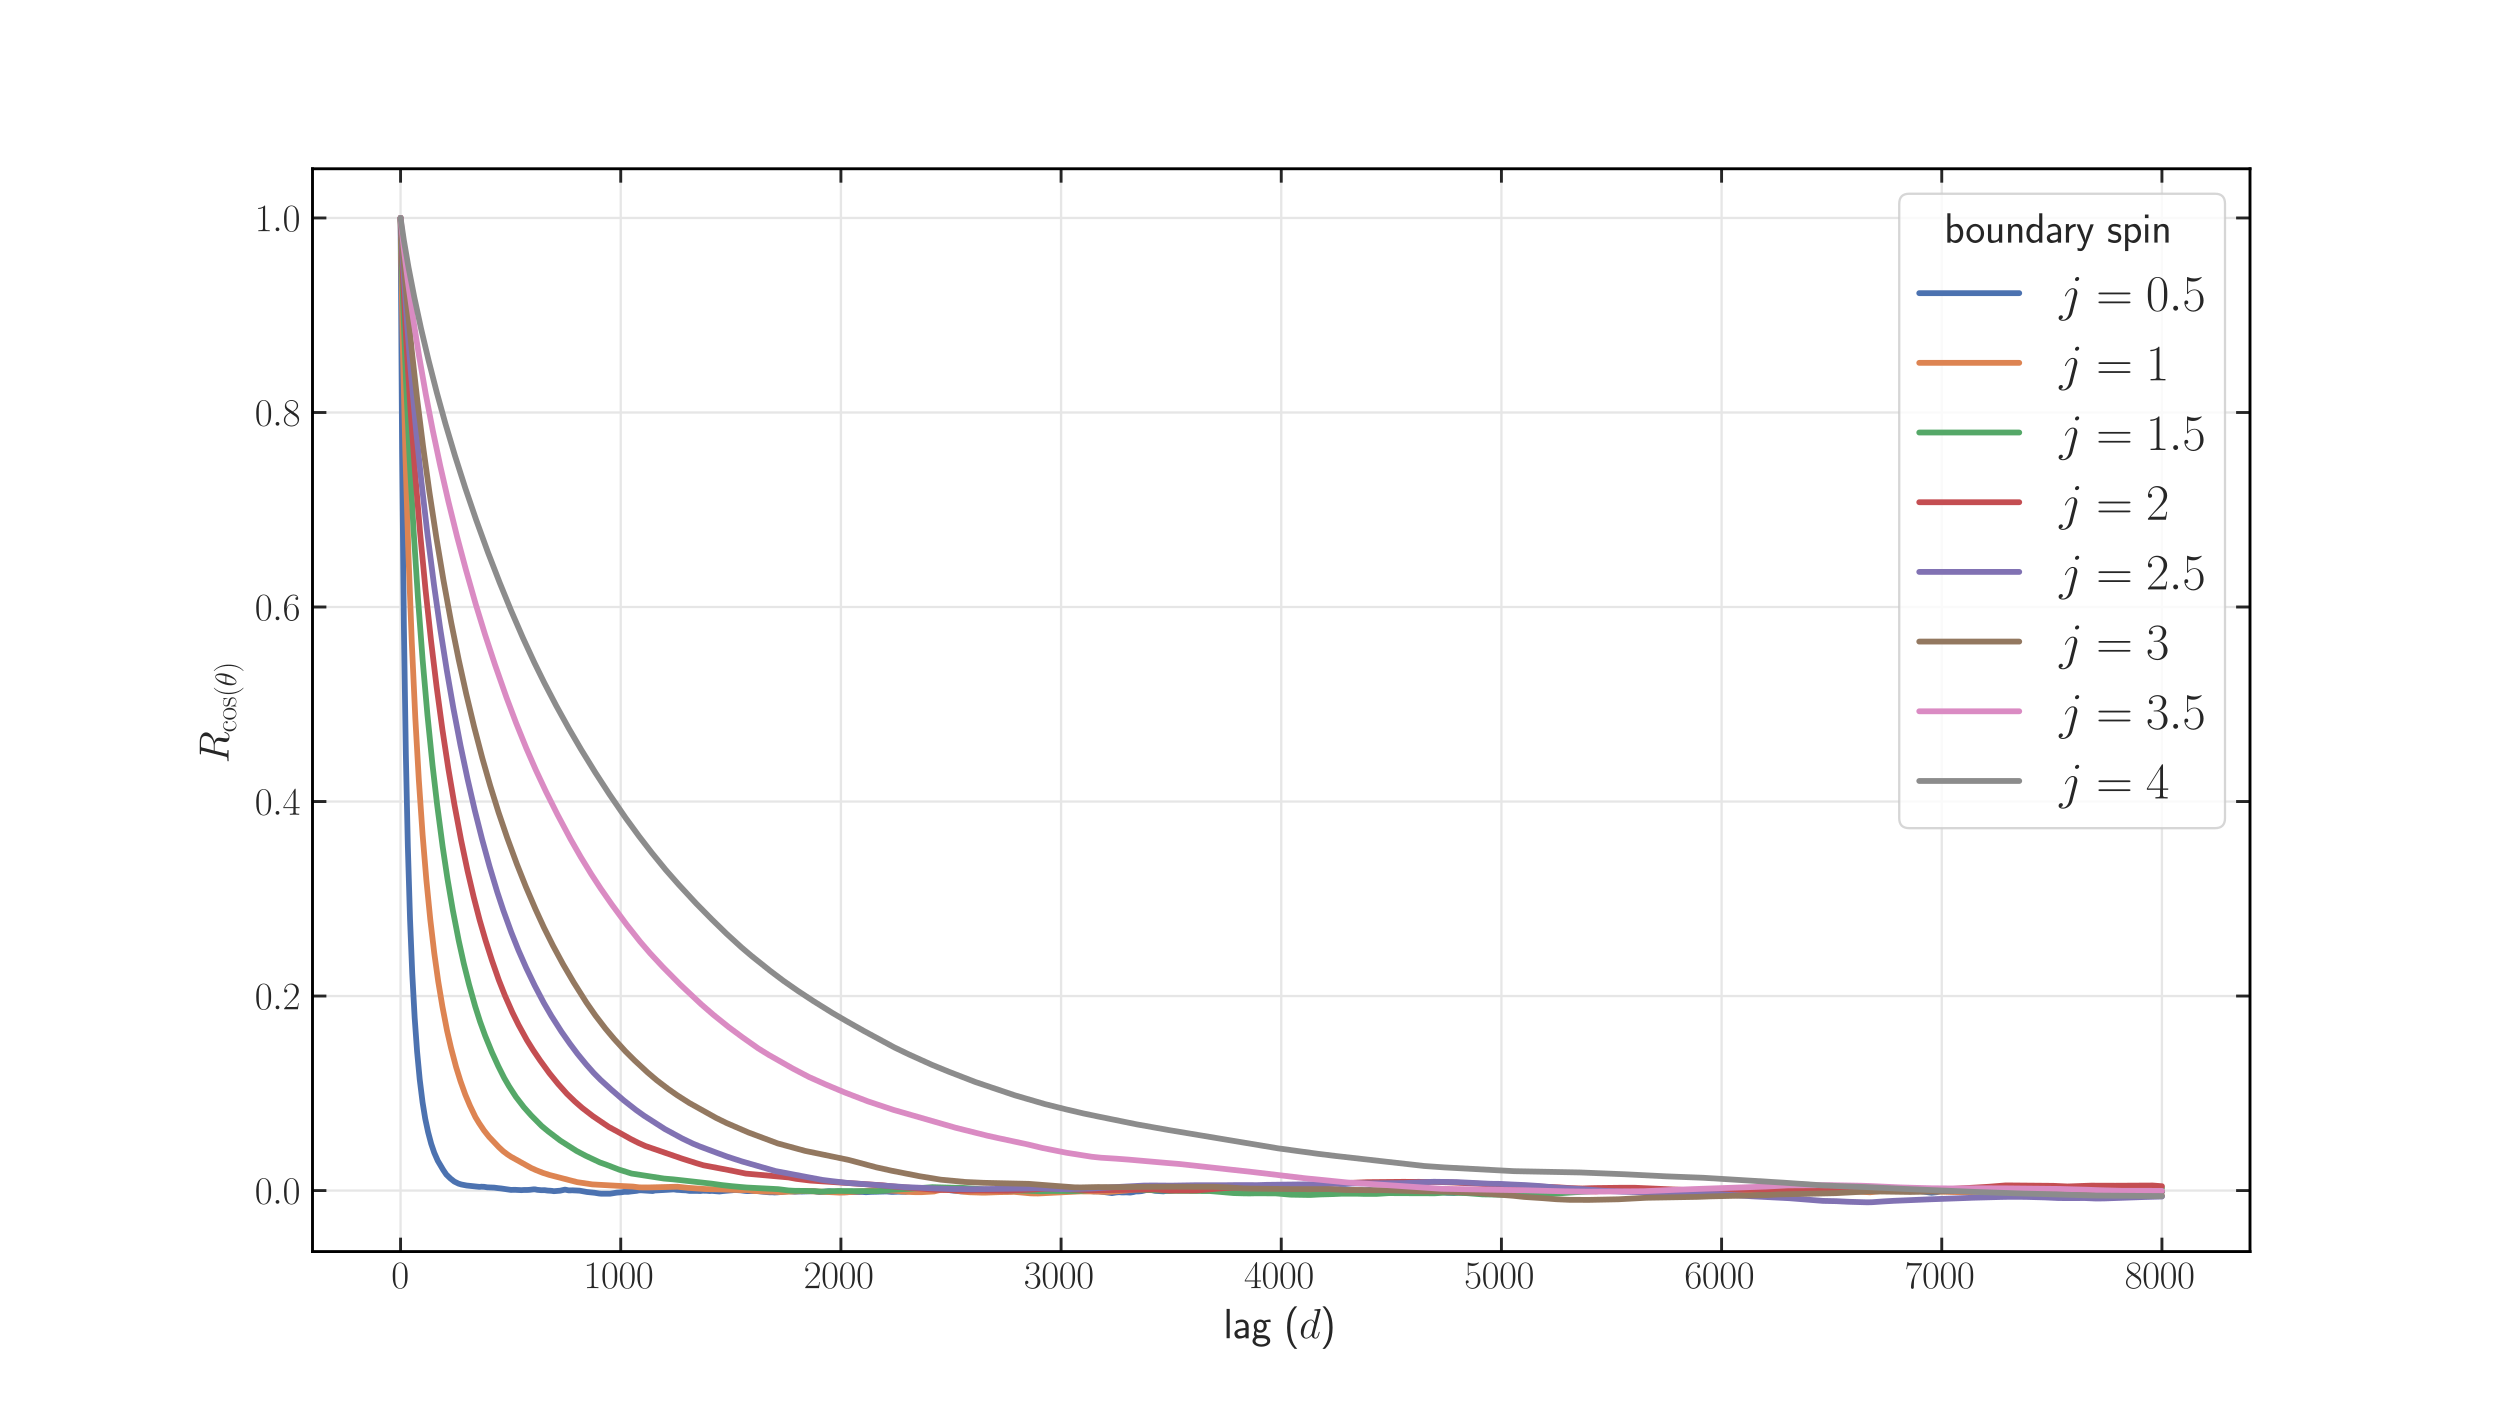 <?xml version="1.0" encoding="utf-8" standalone="no"?>
<!DOCTYPE svg PUBLIC "-//W3C//DTD SVG 1.1//EN"
  "http://www.w3.org/Graphics/SVG/1.1/DTD/svg11.dtd">
<svg xmlns:xlink="http://www.w3.org/1999/xlink" width="864pt" height="486pt" viewBox="0 0 864 486" xmlns="http://www.w3.org/2000/svg" version="1.1">
 <defs>
  <style type="text/css">*{stroke-linejoin: round; stroke-linecap: butt}</style>
 </defs>
 <g id="figure_1">
  <g id="patch_1">
   <path d="M 0 486 
L 864 486 
L 864 0 
L 0 0 
z
" style="fill: #ffffff"/>
  </g>
  <g id="axes_1">
   <g id="patch_2">
    <path d="M 108 432.54 
L 777.6 432.54 
L 777.6 58.32 
L 108 58.32 
z
" style="fill: #ffffff"/>
   </g>
   <g id="matplotlib.axis_1">
    <g id="xtick_1">
     <g id="line2d_1">
      <path d="M 138.436 432.54 
L 138.436 58.32 
" clip-path="url(#pdfa337429f)" style="fill: none; stroke: #e6e6e6; stroke-width: 0.8; stroke-linecap: round"/>
     </g>
     <g id="line2d_2">
      <defs>
       <path id="m9cea1c787d" d="M 0 0 
L 0 -4.8 
" style="stroke: #262626"/>
      </defs>
      <g>
       <use xlink:href="#m9cea1c787d" x="138.436" y="432.54" style="fill: #262626; stroke: #262626"/>
      </g>
     </g>
     <g id="line2d_3">
      <defs>
       <path id="mbf96650d01" d="M 0 0 
L 0 4.8 
" style="stroke: #262626"/>
      </defs>
      <g>
       <use xlink:href="#mbf96650d01" x="138.436" y="58.32" style="fill: #262626; stroke: #262626"/>
      </g>
     </g>
     <g id="text_1">
      <!-- $\mathdefault{0}$ -->
      <g style="fill: #262626" transform="translate(135.217 445.172) scale(0.132 -0.132)">
       <defs>
        <path id="CMR17-30" d="M 2688 2038 
C 2688 2430 2682 3099 2413 3613 
C 2176 4063 1798 4224 1466 4224 
C 1158 4224 768 4082 525 3620 
C 269 3137 243 2539 243 2038 
C 243 1671 250 1112 448 623 
C 723 -39 1216 -128 1466 -128 
C 1760 -128 2208 -7 2470 604 
C 2662 1048 2688 1568 2688 2038 
z
M 1466 -26 
C 1056 -26 813 328 723 816 
C 653 1196 653 1749 653 2109 
C 653 2604 653 3015 736 3407 
C 858 3954 1216 4121 1466 4121 
C 1728 4121 2067 3947 2189 3420 
C 2272 3054 2278 2623 2278 2109 
C 2278 1691 2278 1176 2202 797 
C 2067 96 1690 -26 1466 -26 
z
" transform="scale(0.016)"/>
       </defs>
       <use xlink:href="#CMR17-30" transform="scale(0.996)"/>
      </g>
     </g>
    </g>
    <g id="xtick_2">
     <g id="line2d_4">
      <path d="M 214.527 432.54 
L 214.527 58.32 
" clip-path="url(#pdfa337429f)" style="fill: none; stroke: #e6e6e6; stroke-width: 0.8; stroke-linecap: round"/>
     </g>
     <g id="line2d_5">
      <g>
       <use xlink:href="#m9cea1c787d" x="214.527" y="432.54" style="fill: #262626; stroke: #262626"/>
      </g>
     </g>
     <g id="line2d_6">
      <g>
       <use xlink:href="#mbf96650d01" x="214.527" y="58.32" style="fill: #262626; stroke: #262626"/>
      </g>
     </g>
     <g id="text_2">
      <!-- $\mathdefault{1000}$ -->
      <g style="fill: #262626" transform="translate(201.651 445.172) scale(0.132 -0.132)">
       <defs>
        <path id="CMR17-31" d="M 1702 4083 
C 1702 4217 1696 4224 1606 4224 
C 1357 3927 979 3833 621 3820 
C 602 3820 570 3820 563 3808 
C 557 3795 557 3782 557 3648 
C 755 3648 1088 3686 1344 3839 
L 1344 467 
C 1344 243 1331 166 781 166 
L 589 166 
L 589 0 
C 896 6 1216 12 1523 12 
C 1830 12 2150 6 2458 0 
L 2458 166 
L 2266 166 
C 1715 166 1702 236 1702 467 
L 1702 4083 
z
" transform="scale(0.016)"/>
       </defs>
       <use xlink:href="#CMR17-31" transform="scale(0.996)"/>
       <use xlink:href="#CMR17-30" transform="translate(45.69 0) scale(0.996)"/>
       <use xlink:href="#CMR17-30" transform="translate(91.381 0) scale(0.996)"/>
       <use xlink:href="#CMR17-30" transform="translate(137.071 0) scale(0.996)"/>
      </g>
     </g>
    </g>
    <g id="xtick_3">
     <g id="line2d_7">
      <path d="M 290.618 432.54 
L 290.618 58.32 
" clip-path="url(#pdfa337429f)" style="fill: none; stroke: #e6e6e6; stroke-width: 0.8; stroke-linecap: round"/>
     </g>
     <g id="line2d_8">
      <g>
       <use xlink:href="#m9cea1c787d" x="290.618" y="432.54" style="fill: #262626; stroke: #262626"/>
      </g>
     </g>
     <g id="line2d_9">
      <g>
       <use xlink:href="#mbf96650d01" x="290.618" y="58.32" style="fill: #262626; stroke: #262626"/>
      </g>
     </g>
     <g id="text_3">
      <!-- $\mathdefault{2000}$ -->
      <g style="fill: #262626" transform="translate(277.742 445.172) scale(0.132 -0.132)">
       <defs>
        <path id="CMR17-32" d="M 2669 990 
L 2554 990 
C 2490 537 2438 460 2413 422 
C 2381 371 1920 371 1830 371 
L 602 371 
C 832 620 1280 1073 1824 1596 
C 2214 1966 2669 2400 2669 3033 
C 2669 3788 2067 4224 1395 4224 
C 691 4224 262 3603 262 3027 
C 262 2777 448 2745 525 2745 
C 589 2745 781 2783 781 3007 
C 781 3206 614 3264 525 3264 
C 486 3264 448 3257 422 3244 
C 544 3788 915 4057 1306 4057 
C 1862 4057 2227 3616 2227 3033 
C 2227 2477 1901 1998 1536 1583 
L 262 147 
L 262 0 
L 2515 0 
L 2669 990 
z
" transform="scale(0.016)"/>
       </defs>
       <use xlink:href="#CMR17-32" transform="scale(0.996)"/>
       <use xlink:href="#CMR17-30" transform="translate(45.69 0) scale(0.996)"/>
       <use xlink:href="#CMR17-30" transform="translate(91.381 0) scale(0.996)"/>
       <use xlink:href="#CMR17-30" transform="translate(137.071 0) scale(0.996)"/>
      </g>
     </g>
    </g>
    <g id="xtick_4">
     <g id="line2d_10">
      <path d="M 366.709 432.54 
L 366.709 58.32 
" clip-path="url(#pdfa337429f)" style="fill: none; stroke: #e6e6e6; stroke-width: 0.8; stroke-linecap: round"/>
     </g>
     <g id="line2d_11">
      <g>
       <use xlink:href="#m9cea1c787d" x="366.709" y="432.54" style="fill: #262626; stroke: #262626"/>
      </g>
     </g>
     <g id="line2d_12">
      <g>
       <use xlink:href="#mbf96650d01" x="366.709" y="58.32" style="fill: #262626; stroke: #262626"/>
      </g>
     </g>
     <g id="text_4">
      <!-- $\mathdefault{3000}$ -->
      <g style="fill: #262626" transform="translate(353.833 445.172) scale(0.132 -0.132)">
       <defs>
        <path id="CMR17-33" d="M 1414 2176 
C 1984 2176 2234 1673 2234 1094 
C 2234 322 1824 25 1453 25 
C 1114 25 563 193 390 691 
C 422 678 454 678 486 678 
C 640 678 755 780 755 947 
C 755 1132 614 1216 486 1216 
C 378 1216 211 1164 211 927 
C 211 335 787 -128 1466 -128 
C 2176 -128 2720 432 2720 1087 
C 2720 1718 2208 2176 1600 2246 
C 2086 2347 2554 2776 2554 3353 
C 2554 3856 2048 4224 1472 4224 
C 890 4224 378 3862 378 3347 
C 378 3123 544 3084 627 3084 
C 762 3084 877 3167 877 3334 
C 877 3500 762 3584 627 3584 
C 602 3584 570 3584 544 3571 
C 730 3999 1235 4076 1459 4076 
C 1683 4076 2106 3966 2106 3347 
C 2106 3167 2080 2851 1862 2574 
C 1670 2329 1453 2316 1242 2297 
C 1210 2297 1062 2284 1037 2284 
C 992 2278 966 2272 966 2227 
C 966 2182 973 2176 1101 2176 
L 1414 2176 
z
" transform="scale(0.016)"/>
       </defs>
       <use xlink:href="#CMR17-33" transform="scale(0.996)"/>
       <use xlink:href="#CMR17-30" transform="translate(45.69 0) scale(0.996)"/>
       <use xlink:href="#CMR17-30" transform="translate(91.381 0) scale(0.996)"/>
       <use xlink:href="#CMR17-30" transform="translate(137.071 0) scale(0.996)"/>
      </g>
     </g>
    </g>
    <g id="xtick_5">
     <g id="line2d_13">
      <path d="M 442.8 432.54 
L 442.8 58.32 
" clip-path="url(#pdfa337429f)" style="fill: none; stroke: #e6e6e6; stroke-width: 0.8; stroke-linecap: round"/>
     </g>
     <g id="line2d_14">
      <g>
       <use xlink:href="#m9cea1c787d" x="442.8" y="432.54" style="fill: #262626; stroke: #262626"/>
      </g>
     </g>
     <g id="line2d_15">
      <g>
       <use xlink:href="#mbf96650d01" x="442.8" y="58.32" style="fill: #262626; stroke: #262626"/>
      </g>
     </g>
     <g id="text_5">
      <!-- $\mathdefault{4000}$ -->
      <g style="fill: #262626" transform="translate(429.923 445.172) scale(0.132 -0.132)">
       <defs>
        <path id="CMR17-34" d="M 2150 4147 
C 2150 4281 2144 4288 2029 4288 
L 128 1254 
L 128 1088 
L 1779 1088 
L 1779 460 
C 1779 230 1766 166 1318 166 
L 1197 166 
L 1197 0 
C 1402 12 1747 12 1965 12 
C 2182 12 2528 12 2733 0 
L 2733 166 
L 2611 166 
C 2163 166 2150 230 2150 460 
L 2150 1088 
L 2803 1088 
L 2803 1254 
L 2150 1254 
L 2150 4147 
z
M 1798 3723 
L 1798 1254 
L 256 1254 
L 1798 3723 
z
" transform="scale(0.016)"/>
       </defs>
       <use xlink:href="#CMR17-34" transform="scale(0.996)"/>
       <use xlink:href="#CMR17-30" transform="translate(45.69 0) scale(0.996)"/>
       <use xlink:href="#CMR17-30" transform="translate(91.381 0) scale(0.996)"/>
       <use xlink:href="#CMR17-30" transform="translate(137.071 0) scale(0.996)"/>
      </g>
     </g>
    </g>
    <g id="xtick_6">
     <g id="line2d_16">
      <path d="M 518.891 432.54 
L 518.891 58.32 
" clip-path="url(#pdfa337429f)" style="fill: none; stroke: #e6e6e6; stroke-width: 0.8; stroke-linecap: round"/>
     </g>
     <g id="line2d_17">
      <g>
       <use xlink:href="#m9cea1c787d" x="518.891" y="432.54" style="fill: #262626; stroke: #262626"/>
      </g>
     </g>
     <g id="line2d_18">
      <g>
       <use xlink:href="#mbf96650d01" x="518.891" y="58.32" style="fill: #262626; stroke: #262626"/>
      </g>
     </g>
     <g id="text_6">
      <!-- $\mathdefault{5000}$ -->
      <g style="fill: #262626" transform="translate(506.014 445.172) scale(0.132 -0.132)">
       <defs>
        <path id="CMR17-35" d="M 730 3750 
C 794 3724 1056 3641 1325 3641 
C 1920 3641 2246 3961 2432 4140 
C 2432 4191 2432 4224 2394 4224 
C 2387 4224 2374 4224 2323 4198 
C 2099 4102 1837 4032 1517 4032 
C 1325 4032 1037 4055 723 4191 
C 653 4224 640 4224 634 4224 
C 602 4224 595 4217 595 4090 
L 595 2231 
C 595 2113 595 2080 659 2080 
C 691 2080 704 2093 736 2139 
C 941 2435 1222 2560 1542 2560 
C 1766 2560 2246 2415 2246 1293 
C 2246 1087 2246 716 2054 422 
C 1894 159 1645 25 1370 25 
C 947 25 518 319 403 812 
C 429 806 480 793 506 793 
C 589 793 749 838 749 1036 
C 749 1209 627 1280 506 1280 
C 358 1280 262 1190 262 1011 
C 262 454 704 -128 1382 -128 
C 2042 -128 2669 441 2669 1267 
C 2669 2054 2170 2662 1549 2662 
C 1222 2662 947 2540 730 2304 
L 730 3750 
z
" transform="scale(0.016)"/>
       </defs>
       <use xlink:href="#CMR17-35" transform="scale(0.996)"/>
       <use xlink:href="#CMR17-30" transform="translate(45.69 0) scale(0.996)"/>
       <use xlink:href="#CMR17-30" transform="translate(91.381 0) scale(0.996)"/>
       <use xlink:href="#CMR17-30" transform="translate(137.071 0) scale(0.996)"/>
      </g>
     </g>
    </g>
    <g id="xtick_7">
     <g id="line2d_19">
      <path d="M 594.982 432.54 
L 594.982 58.32 
" clip-path="url(#pdfa337429f)" style="fill: none; stroke: #e6e6e6; stroke-width: 0.8; stroke-linecap: round"/>
     </g>
     <g id="line2d_20">
      <g>
       <use xlink:href="#m9cea1c787d" x="594.982" y="432.54" style="fill: #262626; stroke: #262626"/>
      </g>
     </g>
     <g id="line2d_21">
      <g>
       <use xlink:href="#mbf96650d01" x="594.982" y="58.32" style="fill: #262626; stroke: #262626"/>
      </g>
     </g>
     <g id="text_7">
      <!-- $\mathdefault{6000}$ -->
      <g style="fill: #262626" transform="translate(582.105 445.172) scale(0.132 -0.132)">
       <defs>
        <path id="CMR17-36" d="M 678 2198 
C 678 3712 1395 4076 1811 4076 
C 1946 4076 2272 4049 2400 3782 
C 2298 3782 2106 3782 2106 3558 
C 2106 3385 2246 3328 2336 3328 
C 2394 3328 2566 3353 2566 3571 
C 2566 3987 2246 4224 1805 4224 
C 1043 4224 243 3411 243 2011 
C 243 257 966 -128 1478 -128 
C 2099 -128 2688 431 2688 1295 
C 2688 2101 2170 2688 1517 2688 
C 1126 2688 838 2430 678 1979 
L 678 2198 
z
M 1478 25 
C 691 25 691 1212 691 1450 
C 691 1914 909 2585 1504 2585 
C 1613 2585 1926 2585 2138 2140 
C 2253 1889 2253 1624 2253 1302 
C 2253 954 2253 696 2118 438 
C 1978 173 1773 25 1478 25 
z
" transform="scale(0.016)"/>
       </defs>
       <use xlink:href="#CMR17-36" transform="scale(0.996)"/>
       <use xlink:href="#CMR17-30" transform="translate(45.69 0) scale(0.996)"/>
       <use xlink:href="#CMR17-30" transform="translate(91.381 0) scale(0.996)"/>
       <use xlink:href="#CMR17-30" transform="translate(137.071 0) scale(0.996)"/>
      </g>
     </g>
    </g>
    <g id="xtick_8">
     <g id="line2d_22">
      <path d="M 671.073 432.54 
L 671.073 58.32 
" clip-path="url(#pdfa337429f)" style="fill: none; stroke: #e6e6e6; stroke-width: 0.8; stroke-linecap: round"/>
     </g>
     <g id="line2d_23">
      <g>
       <use xlink:href="#m9cea1c787d" x="671.073" y="432.54" style="fill: #262626; stroke: #262626"/>
      </g>
     </g>
     <g id="line2d_24">
      <g>
       <use xlink:href="#mbf96650d01" x="671.073" y="58.32" style="fill: #262626; stroke: #262626"/>
      </g>
     </g>
     <g id="text_8">
      <!-- $\mathdefault{7000}$ -->
      <g style="fill: #262626" transform="translate(658.196 445.172) scale(0.132 -0.132)">
       <defs>
        <path id="CMR17-37" d="M 2886 3955 
L 2886 4096 
L 1382 4096 
C 634 4096 621 4166 595 4288 
L 480 4288 
L 294 3104 
L 410 3104 
C 429 3226 474 3552 550 3673 
C 589 3724 1062 3724 1171 3724 
L 2579 3724 
L 1869 2670 
C 1395 1961 1069 1003 1069 166 
C 1069 89 1069 -128 1299 -128 
C 1530 -128 1530 89 1530 172 
L 1530 466 
C 1530 1514 1709 2204 2003 2644 
L 2886 3955 
z
" transform="scale(0.016)"/>
       </defs>
       <use xlink:href="#CMR17-37" transform="scale(0.996)"/>
       <use xlink:href="#CMR17-30" transform="translate(45.69 0) scale(0.996)"/>
       <use xlink:href="#CMR17-30" transform="translate(91.381 0) scale(0.996)"/>
       <use xlink:href="#CMR17-30" transform="translate(137.071 0) scale(0.996)"/>
      </g>
     </g>
    </g>
    <g id="xtick_9">
     <g id="line2d_25">
      <path d="M 747.164 432.54 
L 747.164 58.32 
" clip-path="url(#pdfa337429f)" style="fill: none; stroke: #e6e6e6; stroke-width: 0.8; stroke-linecap: round"/>
     </g>
     <g id="line2d_26">
      <g>
       <use xlink:href="#m9cea1c787d" x="747.164" y="432.54" style="fill: #262626; stroke: #262626"/>
      </g>
     </g>
     <g id="line2d_27">
      <g>
       <use xlink:href="#mbf96650d01" x="747.164" y="58.32" style="fill: #262626; stroke: #262626"/>
      </g>
     </g>
     <g id="text_9">
      <!-- $\mathdefault{8000}$ -->
      <g style="fill: #262626" transform="translate(734.287 445.172) scale(0.132 -0.132)">
       <defs>
        <path id="CMR17-38" d="M 1741 2289 
C 2144 2494 2554 2803 2554 3298 
C 2554 3884 1990 4224 1472 4224 
C 890 4224 378 3800 378 3215 
C 378 3054 416 2777 666 2533 
C 730 2469 998 2276 1171 2154 
C 883 2006 211 1652 211 945 
C 211 282 838 -128 1459 -128 
C 2144 -128 2720 366 2720 1022 
C 2720 1607 2330 1877 2074 2051 
L 1741 2289 
z
M 902 2855 
C 851 2887 595 3086 595 3388 
C 595 3781 998 4076 1459 4076 
C 1965 4076 2336 3716 2336 3298 
C 2336 2700 1670 2359 1638 2359 
C 1632 2359 1626 2359 1574 2398 
L 902 2855 
z
M 2080 1536 
C 2176 1466 2483 1253 2483 861 
C 2483 385 2010 25 1472 25 
C 890 25 448 443 448 951 
C 448 1459 838 1884 1280 2083 
L 2080 1536 
z
" transform="scale(0.016)"/>
       </defs>
       <use xlink:href="#CMR17-38" transform="scale(0.996)"/>
       <use xlink:href="#CMR17-30" transform="translate(45.69 0) scale(0.996)"/>
       <use xlink:href="#CMR17-30" transform="translate(91.381 0) scale(0.996)"/>
       <use xlink:href="#CMR17-30" transform="translate(137.071 0) scale(0.996)"/>
      </g>
     </g>
    </g>
    <g id="text_10">
     <!-- lag ($d$) -->
     <g style="fill: #262626" transform="translate(422.82 462.489) scale(0.144 -0.144)">
      <defs>
       <path id="CMSS17-6c" d="M 947 4416 
L 474 4416 
L 474 0 
L 947 0 
L 947 4416 
z
" transform="scale(0.016)"/>
       <path id="CMSS17-61" d="M 2406 1789 
C 2406 2399 1978 2816 1402 2816 
C 1120 2816 813 2764 461 2559 
L 499 2133 
C 659 2250 934 2438 1395 2438 
C 1722 2438 1920 2185 1920 1782 
L 1920 1536 
C 896 1504 256 1209 256 711 
C 256 452 416 -64 947 -64 
C 1043 -64 1562 -52 1933 224 
L 1933 -13 
L 2406 -13 
L 2406 1789 
z
M 1920 824 
C 1920 711 1920 559 1728 446 
C 1562 339 1350 326 1261 326 
C 941 326 723 503 723 723 
C 723 1165 1722 1209 1920 1216 
L 1920 824 
z
" transform="scale(0.016)"/>
       <path id="CMSS17-67" d="M 2848 2816 
C 2483 2809 2170 2739 1914 2617 
C 1702 2783 1485 2816 1338 2816 
C 781 2816 358 2356 358 1824 
C 358 1481 550 1222 563 1209 
C 448 1049 384 876 384 684 
C 384 460 474 300 544 211 
C 211 6 166 -308 166 -429 
C 166 -896 749 -1280 1498 -1280 
C 2253 -1280 2835 -896 2835 -423 
C 2835 460 1856 467 1587 467 
L 1069 467 
C 973 467 717 467 717 793 
C 717 921 774 1004 781 1011 
C 877 940 1075 832 1338 832 
C 1869 832 2310 1279 2310 1824 
C 2310 2128 2170 2349 2112 2425 
L 2131 2425 
C 2150 2425 2419 2444 2515 2444 
C 2720 2444 2739 2438 2918 2419 
L 2848 2816 
z
M 1338 1184 
C 1120 1184 813 1317 813 1824 
C 813 2375 1165 2463 1331 2463 
C 1549 2463 1856 2330 1856 1824 
C 1856 1272 1504 1184 1338 1184 
z
M 1581 0 
C 1734 0 2381 0 2381 -436 
C 2381 -711 1984 -928 1504 -928 
C 1018 -928 621 -717 621 -429 
C 621 -397 621 0 1062 0 
L 1581 0 
z
" transform="scale(0.016)"/>
       <path id="CMSS17-28" d="M 1613 4800 
C 1267 4447 474 3627 474 1603 
C 474 -428 1267 -1242 1613 -1600 
L 2003 -1600 
C 1216 -781 960 366 960 1596 
C 960 2820 1203 3973 2003 4800 
L 1613 4800 
z
" transform="scale(0.016)"/>
       <path id="CMMI12-64" d="M 3219 4255 
C 3226 4281 3238 4319 3238 4351 
C 3238 4416 3174 4416 3162 4416 
C 3155 4416 2842 4390 2810 4383 
C 2701 4377 2605 4364 2490 4358 
C 2330 4345 2285 4339 2285 4223 
C 2285 4159 2336 4159 2426 4159 
C 2739 4159 2746 4103 2746 4040 
C 2746 4002 2733 3951 2726 3932 
L 2336 2394 
C 2266 2560 2093 2816 1760 2816 
C 1037 2816 256 1883 256 938 
C 256 306 627 -64 1062 -64 
C 1414 -64 1715 210 1894 421 
C 1958 44 2259 -64 2451 -64 
C 2643 -64 2797 51 2912 281 
C 3014 498 3104 887 3104 913 
C 3104 945 3078 970 3040 970 
C 2982 970 2976 938 2950 842 
C 2854 466 2733 64 2470 64 
C 2285 64 2272 230 2272 357 
C 2272 383 2272 517 2317 696 
L 3219 4255 
z
M 1926 759 
C 1894 651 1894 638 1805 517 
C 1664 338 1382 64 1082 64 
C 819 64 672 300 672 676 
C 672 1028 870 1743 992 2011 
C 1210 2458 1510 2687 1760 2687 
C 2182 2687 2266 2164 2266 2113 
C 2266 2107 2246 2024 2240 2011 
L 1926 759 
z
" transform="scale(0.016)"/>
       <path id="CMSS17-29" d="M 723 -1600 
C 1069 -1248 1862 -428 1862 1596 
C 1862 3627 1069 4440 723 4800 
L 333 4800 
C 1120 3979 1376 2833 1376 1603 
C 1376 379 1133 -774 333 -1600 
L 723 -1600 
z
" transform="scale(0.016)"/>
      </defs>
      <use xlink:href="#CMSS17-6c" transform="scale(0.996)"/>
      <use xlink:href="#CMSS17-61" transform="translate(22.181 0) scale(0.996)"/>
      <use xlink:href="#CMSS17-67" transform="translate(67.103 0) scale(0.996)"/>
      <use xlink:href="#CMSS17-28" transform="translate(145.175 0) scale(0.996)"/>
      <use xlink:href="#CMMI12-64" transform="translate(181.609 0) scale(0.996)"/>
      <use xlink:href="#CMSS17-29" transform="translate(232.298 0) scale(0.996)"/>
     </g>
    </g>
   </g>
   <g id="matplotlib.axis_2">
    <g id="ytick_1">
     <g id="line2d_28">
      <path d="M 108 411.457 
L 777.6 411.457 
" clip-path="url(#pdfa337429f)" style="fill: none; stroke: #e6e6e6; stroke-width: 0.8; stroke-linecap: round"/>
     </g>
     <g id="line2d_29">
      <defs>
       <path id="m8839440862" d="M 0 0 
L 4.8 0 
" style="stroke: #262626"/>
      </defs>
      <g>
       <use xlink:href="#m8839440862" x="108" y="411.457" style="fill: #262626; stroke: #262626"/>
      </g>
     </g>
     <g id="line2d_30">
      <defs>
       <path id="mead00f955c" d="M 0 0 
L -4.8 0 
" style="stroke: #262626"/>
      </defs>
      <g>
       <use xlink:href="#mead00f955c" x="777.6" y="411.457" style="fill: #262626; stroke: #262626"/>
      </g>
     </g>
     <g id="text_11">
      <!-- $\mathdefault{0.0}$ -->
      <g style="fill: #262626" transform="translate(88.047 416.024) scale(0.132 -0.132)">
       <defs>
        <path id="CMMI12-3a" d="M 1178 307 
C 1178 492 1024 620 870 620 
C 685 620 557 467 557 313 
C 557 128 710 0 864 0 
C 1050 0 1178 153 1178 307 
z
" transform="scale(0.016)"/>
       </defs>
       <use xlink:href="#CMR17-30" transform="scale(0.996)"/>
       <use xlink:href="#CMMI12-3a" transform="translate(45.69 0) scale(0.996)"/>
       <use xlink:href="#CMR17-30" transform="translate(72.788 0) scale(0.996)"/>
      </g>
     </g>
    </g>
    <g id="ytick_2">
     <g id="line2d_31">
      <path d="M 108 344.232 
L 777.6 344.232 
" clip-path="url(#pdfa337429f)" style="fill: none; stroke: #e6e6e6; stroke-width: 0.8; stroke-linecap: round"/>
     </g>
     <g id="line2d_32">
      <g>
       <use xlink:href="#m8839440862" x="108" y="344.232" style="fill: #262626; stroke: #262626"/>
      </g>
     </g>
     <g id="line2d_33">
      <g>
       <use xlink:href="#mead00f955c" x="777.6" y="344.232" style="fill: #262626; stroke: #262626"/>
      </g>
     </g>
     <g id="text_12">
      <!-- $\mathdefault{0.2}$ -->
      <g style="fill: #262626" transform="translate(88.047 348.798) scale(0.132 -0.132)">
       <use xlink:href="#CMR17-30" transform="scale(0.996)"/>
       <use xlink:href="#CMMI12-3a" transform="translate(45.69 0) scale(0.996)"/>
       <use xlink:href="#CMR17-32" transform="translate(72.788 0) scale(0.996)"/>
      </g>
     </g>
    </g>
    <g id="ytick_3">
     <g id="line2d_34">
      <path d="M 108 277.006 
L 777.6 277.006 
" clip-path="url(#pdfa337429f)" style="fill: none; stroke: #e6e6e6; stroke-width: 0.8; stroke-linecap: round"/>
     </g>
     <g id="line2d_35">
      <g>
       <use xlink:href="#m8839440862" x="108" y="277.006" style="fill: #262626; stroke: #262626"/>
      </g>
     </g>
     <g id="line2d_36">
      <g>
       <use xlink:href="#mead00f955c" x="777.6" y="277.006" style="fill: #262626; stroke: #262626"/>
      </g>
     </g>
     <g id="text_13">
      <!-- $\mathdefault{0.4}$ -->
      <g style="fill: #262626" transform="translate(88.047 281.573) scale(0.132 -0.132)">
       <use xlink:href="#CMR17-30" transform="scale(0.996)"/>
       <use xlink:href="#CMMI12-3a" transform="translate(45.69 0) scale(0.996)"/>
       <use xlink:href="#CMR17-34" transform="translate(72.788 0) scale(0.996)"/>
      </g>
     </g>
    </g>
    <g id="ytick_4">
     <g id="line2d_37">
      <path d="M 108 209.781 
L 777.6 209.781 
" clip-path="url(#pdfa337429f)" style="fill: none; stroke: #e6e6e6; stroke-width: 0.8; stroke-linecap: round"/>
     </g>
     <g id="line2d_38">
      <g>
       <use xlink:href="#m8839440862" x="108" y="209.781" style="fill: #262626; stroke: #262626"/>
      </g>
     </g>
     <g id="line2d_39">
      <g>
       <use xlink:href="#mead00f955c" x="777.6" y="209.781" style="fill: #262626; stroke: #262626"/>
      </g>
     </g>
     <g id="text_14">
      <!-- $\mathdefault{0.6}$ -->
      <g style="fill: #262626" transform="translate(88.047 214.347) scale(0.132 -0.132)">
       <use xlink:href="#CMR17-30" transform="scale(0.996)"/>
       <use xlink:href="#CMMI12-3a" transform="translate(45.69 0) scale(0.996)"/>
       <use xlink:href="#CMR17-36" transform="translate(72.788 0) scale(0.996)"/>
      </g>
     </g>
    </g>
    <g id="ytick_5">
     <g id="line2d_40">
      <path d="M 108 142.555 
L 777.6 142.555 
" clip-path="url(#pdfa337429f)" style="fill: none; stroke: #e6e6e6; stroke-width: 0.8; stroke-linecap: round"/>
     </g>
     <g id="line2d_41">
      <g>
       <use xlink:href="#m8839440862" x="108" y="142.555" style="fill: #262626; stroke: #262626"/>
      </g>
     </g>
     <g id="line2d_42">
      <g>
       <use xlink:href="#mead00f955c" x="777.6" y="142.555" style="fill: #262626; stroke: #262626"/>
      </g>
     </g>
     <g id="text_15">
      <!-- $\mathdefault{0.8}$ -->
      <g style="fill: #262626" transform="translate(88.047 147.122) scale(0.132 -0.132)">
       <use xlink:href="#CMR17-30" transform="scale(0.996)"/>
       <use xlink:href="#CMMI12-3a" transform="translate(45.69 0) scale(0.996)"/>
       <use xlink:href="#CMR17-38" transform="translate(72.788 0) scale(0.996)"/>
      </g>
     </g>
    </g>
    <g id="ytick_6">
     <g id="line2d_43">
      <path d="M 108 75.33 
L 777.6 75.33 
" clip-path="url(#pdfa337429f)" style="fill: none; stroke: #e6e6e6; stroke-width: 0.8; stroke-linecap: round"/>
     </g>
     <g id="line2d_44">
      <g>
       <use xlink:href="#m8839440862" x="108" y="75.33" style="fill: #262626; stroke: #262626"/>
      </g>
     </g>
     <g id="line2d_45">
      <g>
       <use xlink:href="#mead00f955c" x="777.6" y="75.33" style="fill: #262626; stroke: #262626"/>
      </g>
     </g>
     <g id="text_16">
      <!-- $\mathdefault{1.0}$ -->
      <g style="fill: #262626" transform="translate(88.047 79.896) scale(0.132 -0.132)">
       <use xlink:href="#CMR17-31" transform="scale(0.996)"/>
       <use xlink:href="#CMMI12-3a" transform="translate(45.69 0) scale(0.996)"/>
       <use xlink:href="#CMR17-30" transform="translate(72.788 0) scale(0.996)"/>
      </g>
     </g>
    </g>
    <g id="text_17">
     <!-- $R_{\cos (\theta)}$ -->
     <g style="fill: #262626" transform="translate(79.025 263.797) rotate(-90) scale(0.144 -0.144)">
      <defs>
       <path id="CMMI12-52" d="M 2355 3917 
C 2413 4153 2438 4166 2688 4166 
L 3149 4166 
C 3699 4166 4109 4000 4109 3503 
C 4109 3177 3942 2240 2656 2240 
L 1933 2240 
L 2355 3917 
z
M 3245 2163 
C 4038 2335 4659 2846 4659 3394 
C 4659 3892 4154 4352 3264 4352 
L 1530 4352 
C 1402 4352 1344 4352 1344 4230 
C 1344 4166 1389 4166 1510 4166 
C 1894 4166 1894 4115 1894 4045 
C 1894 4032 1894 3994 1869 3898 
L 1005 475 
C 947 253 934 190 493 190 
C 346 190 301 190 301 69 
C 301 6 371 6 390 6 
C 506 6 640 19 762 19 
L 1517 19 
C 1632 19 1766 6 1882 6 
C 1933 6 2003 6 2003 126 
C 2003 190 1946 190 1850 190 
C 1459 190 1459 241 1459 304 
C 1459 310 1459 355 1472 405 
L 1901 2112 
L 2669 2112 
C 3277 2112 3392 1731 3392 1522 
C 3392 1426 3328 1179 3283 1014 
C 3213 723 3194 653 3194 532 
C 3194 82 3565 -128 3994 -128 
C 4512 -128 4736 501 4736 589 
C 4736 634 4704 653 4666 653 
C 4614 653 4602 615 4589 564 
C 4435 114 4173 0 4013 0 
C 3853 0 3750 69 3750 355 
C 3750 507 3827 1084 3834 1116 
C 3866 1350 3866 1376 3866 1426 
C 3866 1889 3488 2086 3245 2163 
z
" transform="scale(0.016)"/>
       <path id="CMR17-63" d="M 2234 2240 
C 2112 2240 1933 2240 1933 2015 
C 1933 1836 2080 1785 2163 1785 
C 2208 1785 2394 1804 2394 2028 
C 2394 2476 1958 2816 1466 2816 
C 787 2816 211 2201 211 1379 
C 211 521 813 -64 1466 -64 
C 2259 -64 2458 676 2458 747 
C 2458 773 2451 792 2406 792 
C 2362 792 2355 786 2330 702 
C 2163 180 1798 51 1523 51 
C 1114 51 621 431 621 1385 
C 621 2358 1094 2700 1472 2700 
C 1722 2700 2093 2582 2234 2240 
z
" transform="scale(0.016)"/>
       <path id="CMR17-6f" d="M 2758 1356 
C 2758 2176 2163 2816 1466 2816 
C 768 2816 173 2176 173 1356 
C 173 550 768 -64 1466 -64 
C 2163 -64 2758 550 2758 1356 
z
M 1466 51 
C 1165 51 909 230 762 480 
C 602 768 582 1126 582 1408 
C 582 1676 595 2009 762 2297 
C 890 2508 1139 2713 1466 2713 
C 1754 2713 1997 2553 2150 2329 
C 2349 2028 2349 1606 2349 1408 
C 2349 1158 2336 774 2163 467 
C 1984 172 1709 51 1466 51 
z
" transform="scale(0.016)"/>
       <path id="CMR17-73" d="M 1978 2688 
C 1978 2803 1971 2809 1933 2809 
C 1907 2809 1901 2803 1824 2707 
C 1805 2681 1747 2617 1728 2592 
C 1523 2809 1235 2816 1126 2816 
C 416 2816 160 2444 160 2073 
C 160 1497 813 1363 998 1324 
C 1402 1241 1542 1216 1677 1100 
C 1760 1024 1901 883 1901 652 
C 1901 384 1747 38 1158 38 
C 602 38 403 460 288 1024 
C 269 1113 269 1120 218 1120 
C 166 1120 160 1113 160 985 
L 160 64 
C 160 -52 166 -58 205 -58 
C 237 -58 243 -52 275 0 
C 314 57 410 211 448 275 
C 576 102 800 -64 1158 -64 
C 1792 -64 2131 281 2131 780 
C 2131 1107 1958 1280 1875 1356 
C 1683 1555 1459 1600 1190 1651 
C 838 1728 390 1817 390 2208 
C 390 2374 480 2726 1126 2726 
C 1811 2726 1850 2086 1862 1881 
C 1869 1849 1901 1843 1920 1843 
C 1978 1843 1978 1862 1978 1971 
L 1978 2688 
z
" transform="scale(0.016)"/>
       <path id="CMR17-28" d="M 1958 -1562 
C 1958 -1556 1958 -1543 1939 -1524 
C 1645 -1223 858 -403 858 1596 
C 858 3595 1632 4408 1946 4729 
C 1946 4735 1958 4748 1958 4767 
C 1958 4787 1939 4800 1914 4800 
C 1843 4800 1299 4325 986 3620 
C 666 2909 576 2218 576 1603 
C 576 1141 621 360 1005 -467 
C 1312 -1133 1837 -1600 1914 -1600 
C 1946 -1600 1958 -1588 1958 -1562 
z
" transform="scale(0.016)"/>
       <path id="CMMI12-12" d="M 2835 3200 
C 2835 3849 2630 4480 2106 4480 
C 1210 4480 256 2615 256 1215 
C 256 922 320 -64 992 -64 
C 1862 -64 2835 1755 2835 3200 
z
M 896 2304 
C 992 2679 1126 3213 1382 3665 
C 1594 4046 1818 4351 2099 4351 
C 2310 4351 2451 4173 2451 3563 
C 2451 3334 2432 3016 2246 2304 
L 896 2304 
z
M 2202 2112 
C 2042 1488 1907 1088 1677 687 
C 1491 362 1267 64 998 64 
C 800 64 640 216 640 846 
C 640 1259 742 1692 845 2112 
L 2202 2112 
z
" transform="scale(0.016)"/>
       <path id="CMR17-29" d="M 1683 1596 
C 1683 2057 1638 2839 1254 3665 
C 947 4332 422 4800 346 4800 
C 326 4800 301 4793 301 4761 
C 301 4748 307 4742 314 4729 
C 621 4408 1402 3595 1402 1603 
C 1402 -396 627 -1210 314 -1530 
C 307 -1543 301 -1549 301 -1562 
C 301 -1594 326 -1600 346 -1600 
C 416 -1600 960 -1127 1274 -422 
C 1594 289 1683 981 1683 1596 
z
" transform="scale(0.016)"/>
      </defs>
      <use xlink:href="#CMMI12-52" transform="scale(0.996)"/>
      <use xlink:href="#CMR17-63" transform="translate(74.251 -17.925) scale(0.697)"/>
      <use xlink:href="#CMR17-6f" transform="translate(102.591 -17.925) scale(0.697)"/>
      <use xlink:href="#CMR17-73" transform="translate(134.574 -17.925) scale(0.697)"/>
      <use xlink:href="#CMR17-28" transform="translate(159.635 -17.925) scale(0.697)"/>
      <use xlink:href="#CMMI12-12" transform="translate(184.331 -17.925) scale(0.697)"/>
      <use xlink:href="#CMR17-29" transform="translate(218.05 -17.925) scale(0.697)"/>
     </g>
    </g>
   </g>
   <g id="line2d_46">
    <path d="M 138.436 75.33 
L 138.969 156.728 
L 139.578 216.094 
L 140.263 260.879 
L 140.947 292.408 
L 141.708 317.723 
L 142.469 336.34 
L 143.306 351.735 
L 144.143 363.388 
L 145.056 373.059 
L 146.045 381.008 
L 146.959 386.641 
L 147.948 391.253 
L 149.013 395.267 
L 150.078 398.392 
L 151.296 401.165 
L 153.198 404.369 
L 154.263 405.943 
L 155.633 407.264 
L 157.003 408.342 
L 158.448 409.051 
L 159.437 409.358 
L 161.264 409.712 
L 163.622 409.96 
L 165.753 410.19 
L 166.362 410.123 
L 167.351 410.169 
L 168.416 410.343 
L 170.775 410.443 
L 172.221 410.629 
L 173.134 410.723 
L 176.558 411.228 
L 178.004 411.202 
L 180.21 411.315 
L 180.895 411.263 
L 182.265 411.246 
L 183.102 411.202 
L 184.395 411.038 
L 184.928 411.044 
L 185.689 411.207 
L 187.135 411.334 
L 188.276 411.322 
L 189.189 411.459 
L 190.026 411.505 
L 190.787 411.571 
L 191.396 411.677 
L 193.602 411.497 
L 195.276 411.128 
L 196.494 411.389 
L 197.939 411.376 
L 200.298 411.493 
L 202.885 411.955 
L 205.472 412.217 
L 207.07 412.478 
L 207.831 412.548 
L 210.799 412.552 
L 213.234 412.159 
L 214.603 412.072 
L 215.821 411.894 
L 217.114 411.892 
L 218.104 411.763 
L 220.006 411.557 
L 220.767 411.391 
L 221.528 411.362 
L 225.56 411.63 
L 226.321 411.433 
L 230.354 411.213 
L 232.865 411.051 
L 233.93 411.212 
L 234.996 411.259 
L 235.757 411.33 
L 237.05 411.383 
L 238.268 411.579 
L 240.855 411.576 
L 241.996 411.621 
L 242.833 411.512 
L 244.203 411.533 
L 245.268 411.628 
L 246.029 411.566 
L 247.399 411.685 
L 248.616 411.782 
L 249.757 411.642 
L 251.051 411.519 
L 253.105 411.353 
L 253.866 411.251 
L 255.16 411.331 
L 255.921 411.375 
L 257.443 411.584 
L 258.356 411.655 
L 261.399 411.587 
L 263.454 411.836 
L 264.899 411.98 
L 266.117 412.076 
L 266.878 412.05 
L 267.715 412.123 
L 268.628 412.078 
L 269.693 411.984 
L 272.509 411.627 
L 274.639 411.86 
L 276.237 411.782 
L 277.226 411.804 
L 278.672 411.759 
L 281.335 411.659 
L 282.02 411.782 
L 283.161 411.973 
L 284.835 411.846 
L 286.585 411.672 
L 287.879 411.85 
L 288.64 411.928 
L 291.683 412.04 
L 293.662 411.989 
L 296.021 411.963 
L 298.227 411.951 
L 299.293 412.03 
L 300.89 411.92 
L 306.445 411.772 
L 307.891 411.91 
L 308.652 411.92 
L 310.326 411.852 
L 312.989 411.891 
L 316.793 411.282 
L 317.63 411.376 
L 319.076 411.506 
L 321.968 411.167 
L 322.805 411.066 
L 325.696 410.828 
L 326.457 410.944 
L 327.066 411.034 
L 327.751 411.214 
L 328.588 411.382 
L 332.088 411.748 
L 332.849 411.741 
L 333.762 411.713 
L 338.175 411.479 
L 338.632 411.52 
L 341.751 411.37 
L 344.262 411.395 
L 347.762 411.425 
L 348.904 411.294 
L 351.339 411.085 
L 355.448 411.52 
L 357.274 411.311 
L 358.111 411.411 
L 359.328 411.606 
L 361.002 411.719 
L 361.687 411.808 
L 364.274 411.232 
L 365.948 411.309 
L 367.166 411.363 
L 369.677 411.285 
L 370.742 411.519 
L 371.351 411.531 
L 372.492 411.528 
L 373.481 411.558 
L 375.688 411.405 
L 377.894 411.731 
L 379.645 411.708 
L 384.286 412.34 
L 385.732 412.115 
L 386.797 412.019 
L 387.71 412.114 
L 389.384 412.081 
L 390.602 412.164 
L 391.743 411.969 
L 392.504 411.769 
L 393.569 411.748 
L 394.558 411.653 
L 395.319 411.474 
L 396.232 411.251 
L 397.982 411.273 
L 398.667 411.431 
L 399.276 411.56 
L 402.091 411.738 
L 402.776 411.609 
L 403.309 411.573 
L 404.222 411.525 
L 408.787 411.035 
L 409.853 410.975 
L 419.44 411.245 
L 420.658 411.284 
L 421.266 411.311 
L 423.701 411.16 
L 424.386 411.112 
L 425.375 411.002 
L 427.354 410.971 
L 428.571 410.839 
L 431.843 411.014 
L 434.05 410.667 
L 435.571 410.581 
L 436.18 410.68 
L 436.941 410.831 
L 438.995 410.955 
L 440.365 411.214 
L 441.354 411.275 
L 442.343 411.27 
L 445.615 411.383 
L 446.985 411.443 
L 449.496 411.664 
L 452.616 412.036 
L 455.735 411.618 
L 456.801 411.554 
L 458.399 411.518 
L 461.062 411.254 
L 463.116 410.948 
L 464.942 410.946 
L 465.856 411.049 
L 468.443 411.356 
L 469.127 411.318 
L 470.041 411.297 
L 471.715 411.359 
L 473.236 411.278 
L 474.454 411.441 
L 477.65 411.537 
L 478.715 411.57 
L 480.389 411.685 
L 481.606 411.586 
L 482.291 411.531 
L 484.802 411.575 
L 485.715 411.456 
L 487.998 411.682 
L 489.139 411.672 
L 491.574 411.494 
L 492.487 411.336 
L 493.172 411.274 
L 496.14 411.648 
L 500.096 412.207 
L 501.847 412.256 
L 502.455 412.295 
L 503.749 412.089 
L 505.195 411.896 
L 506.108 411.865 
L 507.249 411.824 
L 510.977 412.041 
L 512.195 411.899 
L 513.26 411.788 
L 514.325 411.752 
L 515.543 411.638 
L 517.521 411.704 
L 520.413 411.623 
L 521.021 411.623 
L 525.283 411.385 
L 526.196 411.359 
L 528.859 411.244 
L 533.272 411.789 
L 537.077 411.169 
L 538.598 411.267 
L 540.044 411.21 
L 540.881 411.308 
L 544.457 411.719 
L 545.447 411.518 
L 546.131 411.354 
L 547.273 411.165 
L 550.849 411.438 
L 551.534 411.438 
L 553.208 411.401 
L 555.947 411.027 
L 556.784 410.971 
L 557.393 410.947 
L 560.665 411.453 
L 561.578 411.327 
L 564.013 411.322 
L 565.763 411.363 
L 567.437 411.706 
L 569.111 411.739 
L 569.796 411.793 
L 571.47 411.728 
L 573.981 411.595 
L 579.383 411.94 
L 581.742 411.575 
L 582.351 411.652 
L 583.492 411.83 
L 584.633 411.938 
L 585.699 411.871 
L 586.84 411.703 
L 587.525 411.585 
L 588.286 411.508 
L 588.895 411.53 
L 591.177 411.728 
L 591.862 411.765 
L 593.84 411.856 
L 594.525 411.902 
L 595.514 411.915 
L 596.656 412.016 
L 597.569 412.075 
L 599.243 411.976 
L 599.852 411.822 
L 600.841 411.741 
L 601.602 411.652 
L 602.287 411.511 
L 606.319 411.649 
L 606.928 411.619 
L 608.678 411.437 
L 611.57 411.616 
L 615.222 411.198 
L 616.059 410.963 
L 616.668 411.004 
L 619.179 411.16 
L 621.005 411.335 
L 621.69 411.182 
L 622.298 411.113 
L 624.581 411.005 
L 626.331 411.427 
L 627.168 411.514 
L 628.994 411.452 
L 630.136 411.305 
L 632.799 411.217 
L 633.636 411.197 
L 634.93 411.3 
L 636.147 411.383 
L 637.212 411.192 
L 638.582 411.075 
L 642.082 410.733 
L 643.756 410.955 
L 644.669 410.995 
L 645.658 411.275 
L 646.648 411.378 
L 650.376 410.994 
L 650.985 411.013 
L 655.094 411.06 
L 656.844 411.186 
L 658.137 411.231 
L 659.887 411.347 
L 660.496 411.432 
L 661.866 411.536 
L 663.235 411.556 
L 666.659 412.104 
L 667.573 412.22 
L 669.399 412.023 
L 670.844 411.553 
L 673.203 411.621 
L 674.801 411.749 
L 676.095 411.609 
L 679.062 411.256 
L 679.671 411.279 
L 680.432 411.204 
L 680.965 411.247 
L 681.878 411.238 
L 682.334 411.289 
L 683.323 411.511 
L 684.008 411.5 
L 685.073 411.157 
L 686.367 411.028 
L 689.335 411.318 
L 690.932 411.091 
L 691.617 411.012 
L 692.835 410.99 
L 693.748 411.088 
L 696.335 411.219 
L 696.944 411.338 
L 698.922 411.204 
L 700.063 411.202 
L 700.9 411.236 
L 702.27 411.421 
L 703.183 411.415 
L 704.172 411.491 
L 708.433 411.231 
L 709.118 411.318 
L 710.716 411.339 
L 711.401 411.368 
L 712.466 411.454 
L 715.89 411.777 
L 716.803 411.882 
L 719.314 411.53 
L 720.151 411.413 
L 722.51 411.135 
L 723.195 411.067 
L 726.01 410.987 
L 727.228 411.133 
L 727.76 411.196 
L 729.434 411.318 
L 731.032 411.343 
L 732.022 411.335 
L 736.739 411.484 
L 737.272 411.57 
L 737.957 411.656 
L 739.174 411.776 
L 741.685 411.714 
L 742.37 411.692 
L 742.979 411.601 
L 744.881 411.679 
L 745.718 411.807 
L 746.859 411.916 
L 747.164 411.892 
L 747.164 411.892 
" clip-path="url(#pdfa337429f)" style="fill: none; stroke: #4c72b0; stroke-width: 2; stroke-linecap: round"/>
   </g>
   <g id="line2d_47">
    <path d="M 138.436 75.33 
L 139.197 118.436 
L 140.11 156.975 
L 141.176 192.056 
L 142.317 222.08 
L 143.534 248.179 
L 144.752 269.623 
L 146.045 288.424 
L 147.339 303.994 
L 148.709 317.822 
L 150.078 329.385 
L 151.448 339.18 
L 152.894 347.854 
L 154.492 356.17 
L 155.861 362.105 
L 157.611 368.726 
L 159.133 373.628 
L 160.807 378.305 
L 162.405 382.103 
L 164.307 386.072 
L 165.601 388.202 
L 167.275 390.688 
L 169.025 392.9 
L 172.373 396.44 
L 173.895 397.85 
L 175.417 398.994 
L 176.558 399.748 
L 183.634 403.682 
L 185.384 404.46 
L 187.667 405.357 
L 189.874 406.063 
L 199.461 408.548 
L 204.712 409.331 
L 212.092 409.739 
L 213.462 409.812 
L 218.712 410.077 
L 220.995 410.359 
L 223.963 410.388 
L 234.083 410.13 
L 237.887 410.524 
L 243.746 410.935 
L 249.073 411.058 
L 255.769 411.278 
L 258.356 411.288 
L 259.649 411.481 
L 260.638 411.608 
L 265.28 411.829 
L 267.334 411.832 
L 269.465 411.983 
L 277.683 411.628 
L 281.031 411.723 
L 288.64 412.091 
L 290.086 412.169 
L 292.52 412.072 
L 301.651 411.433 
L 302.793 411.297 
L 304.847 411.325 
L 308.728 411.495 
L 310.402 411.611 
L 311.467 411.751 
L 314.967 411.968 
L 316.185 412.009 
L 318.696 412.008 
L 322.805 411.773 
L 323.718 411.529 
L 325.011 411.223 
L 328.055 411.197 
L 333.533 411.898 
L 335.055 412.045 
L 337.642 412.118 
L 339.012 412.168 
L 340.686 412.172 
L 344.034 412.046 
L 345.632 411.991 
L 349.284 411.948 
L 350.426 411.893 
L 356.285 412.43 
L 358.72 412.47 
L 373.557 411.734 
L 374.775 411.769 
L 376.981 411.771 
L 382.84 411.927 
L 383.83 411.874 
L 389.156 411.451 
L 391.667 411.167 
L 395.243 410.768 
L 400.798 411.032 
L 402.776 411.042 
L 407.874 411.07 
L 409.396 411.042 
L 413.201 411.199 
L 414.646 411.142 
L 415.864 410.983 
L 418.223 410.753 
L 419.212 410.696 
L 421.19 410.59 
L 424.919 410.449 
L 426.897 410.293 
L 430.549 409.896 
L 431.919 409.895 
L 433.593 410.16 
L 434.43 410.232 
L 436.865 410.282 
L 438.691 410.281 
L 440.441 410.24 
L 443.789 410.381 
L 446.072 410.677 
L 450.409 411.314 
L 452.311 411.439 
L 454.214 411.589 
L 455.203 411.618 
L 456.725 411.61 
L 461.899 411.542 
L 468.747 411.224 
L 470.801 411.436 
L 472.475 411.541 
L 475.747 411.496 
L 477.497 411.621 
L 480.541 412.028 
L 482.215 412.178 
L 483.813 412.085 
L 485.03 412.047 
L 486.476 411.972 
L 488.607 411.775 
L 491.194 411.595 
L 494.314 411.29 
L 500.249 411.471 
L 503.749 411.458 
L 505.347 411.505 
L 507.858 411.423 
L 509.303 411.421 
L 511.51 411.222 
L 514.325 410.963 
L 519.576 411.267 
L 522.848 411.166 
L 523.989 411.06 
L 526.043 410.978 
L 527.946 410.928 
L 529.848 410.961 
L 532.739 411.307 
L 536.696 411.155 
L 544.305 411.52 
L 545.751 411.488 
L 551.458 411.76 
L 553.056 411.598 
L 558.991 411.39 
L 562.948 411.537 
L 564.774 411.63 
L 566.98 411.777 
L 568.198 411.872 
L 569.796 411.902 
L 571.089 411.871 
L 572.459 411.996 
L 576.568 412.322 
L 578.927 412.258 
L 582.883 412.128 
L 587.068 412.07 
L 588.362 412.092 
L 589.96 412.208 
L 593.84 412.289 
L 595.895 412.46 
L 600.993 412.365 
L 603.276 412.164 
L 605.787 411.884 
L 609.135 411.767 
L 614.918 411.729 
L 615.983 411.743 
L 619.331 411.756 
L 622.679 411.655 
L 633.56 411.581 
L 635.843 411.585 
L 638.354 411.442 
L 644.517 411.947 
L 646.267 412.059 
L 649.463 411.687 
L 657.681 410.981 
L 664.757 411.266 
L 667.801 411.62 
L 669.323 411.764 
L 672.138 411.876 
L 673.736 411.93 
L 676.627 411.999 
L 678.986 412.046 
L 680.432 412.026 
L 682.867 411.939 
L 685.378 411.93 
L 689.715 411.653 
L 691.313 411.753 
L 693.976 411.995 
L 698.161 412.304 
L 703.107 411.873 
L 705.314 411.875 
L 709.879 412.323 
L 712.314 412.45 
L 714.901 412.768 
L 718.477 412.987 
L 720.912 412.938 
L 722.206 412.971 
L 724.184 412.963 
L 729.206 412.902 
L 735.217 412.562 
L 736.587 412.442 
L 739.555 412.351 
L 740.772 412.417 
L 741.761 412.486 
L 743.131 412.663 
L 746.783 413.229 
L 747.164 413.226 
L 747.164 413.226 
" clip-path="url(#pdfa337429f)" style="fill: none; stroke: #dd8452; stroke-width: 2; stroke-linecap: round"/>
   </g>
   <g id="line2d_48">
    <path d="M 138.436 75.33 
L 139.273 103.779 
L 140.339 131.985 
L 141.556 158.366 
L 142.926 183.209 
L 144.448 206.666 
L 146.045 227.874 
L 147.719 247.004 
L 149.47 264.357 
L 151.067 278.062 
L 152.97 292.526 
L 154.644 303.698 
L 156.47 314.437 
L 158.524 325.023 
L 160.274 332.946 
L 162.101 340.229 
L 164.231 347.816 
L 165.905 353.069 
L 167.655 357.892 
L 170.014 363.668 
L 172.221 368.493 
L 174.275 372.585 
L 175.949 375.461 
L 178.308 379.087 
L 181.047 382.647 
L 183.558 385.469 
L 187.211 389.158 
L 189.417 390.985 
L 193.602 394.171 
L 199.233 397.761 
L 202.353 399.402 
L 207.375 401.762 
L 209.429 402.48 
L 213.995 404.239 
L 218.256 405.575 
L 229.517 407.317 
L 232.561 407.572 
L 235.452 407.89 
L 245.953 409.071 
L 249.453 409.562 
L 252.953 409.951 
L 255.997 410.226 
L 258.051 410.407 
L 268.932 410.971 
L 272.509 411.426 
L 274.715 411.549 
L 278.291 411.574 
L 280.118 411.639 
L 284.074 411.816 
L 286.433 411.717 
L 289.401 411.597 
L 302.945 411.682 
L 306.369 411.409 
L 308.119 411.199 
L 314.587 410.831 
L 322.272 410.286 
L 330.185 410.495 
L 331.936 410.477 
L 337.718 410.881 
L 340.914 411.184 
L 349.436 411.39 
L 351.491 411.399 
L 360.013 411.706 
L 363.133 411.601 
L 370.97 411.616 
L 373.481 411.529 
L 375.536 411.388 
L 378.351 411.194 
L 388.015 410.853 
L 391.971 411.081 
L 394.254 411.198 
L 400.037 411.394 
L 401.939 411.432 
L 404.222 411.55 
L 418.147 411.629 
L 420.201 411.797 
L 426.364 412.328 
L 429.865 412.427 
L 431.919 412.451 
L 434.202 412.395 
L 440.974 412.439 
L 445.996 412.875 
L 452.768 412.993 
L 456.192 412.802 
L 458.399 412.742 
L 460.757 412.677 
L 463.497 412.55 
L 468.899 412.542 
L 471.182 412.609 
L 475.9 412.605 
L 480.008 412.339 
L 483.889 412.362 
L 495.911 412.402 
L 499.64 412.165 
L 506.792 412.343 
L 512.271 412.77 
L 519.728 412.898 
L 525.13 412.915 
L 528.25 412.87 
L 533.272 412.782 
L 535.555 412.646 
L 543.849 412.065 
L 555.11 411.399 
L 560.969 411.618 
L 564.545 411.643 
L 570.785 411.79 
L 575.731 411.672 
L 577.1 411.707 
L 580.068 411.793 
L 589.275 411.678 
L 597.265 411.079 
L 601.297 410.836 
L 603.276 410.823 
L 607.004 411.187 
L 609.82 411.461 
L 611.417 411.583 
L 613.624 411.657 
L 619.103 411.267 
L 622.146 410.988 
L 633.712 410.349 
L 635.614 410.37 
L 638.354 410.283 
L 641.778 410.281 
L 645.658 410.481 
L 648.017 410.668 
L 653.8 410.895 
L 656.007 410.956 
L 659.126 411.109 
L 666.355 411.378 
L 676.323 411.142 
L 679.519 411.121 
L 681.193 411.123 
L 684.313 410.928 
L 691.161 410.381 
L 695.422 410.561 
L 700.063 410.976 
L 702.727 411.072 
L 705.618 411.02 
L 707.977 411.038 
L 710.031 411.049 
L 712.618 410.913 
L 722.967 410.716 
L 728.293 410.472 
L 731.945 410.353 
L 737.424 410.123 
L 741.457 410.31 
L 747.164 410.612 
L 747.164 410.612 
" clip-path="url(#pdfa337429f)" style="fill: none; stroke: #55a868; stroke-width: 2; stroke-linecap: round"/>
   </g>
   <g id="line2d_49">
    <path d="M 138.436 75.33 
L 139.349 97.365 
L 140.491 119.338 
L 141.86 141.382 
L 143.458 163.397 
L 145.208 184.373 
L 147.035 203.563 
L 148.937 221.218 
L 150.915 237.534 
L 152.894 252.139 
L 154.948 265.664 
L 157.079 278.241 
L 159.361 290.38 
L 161.568 300.907 
L 163.699 309.993 
L 165.753 317.936 
L 167.807 324.997 
L 170.014 331.908 
L 172.373 338.671 
L 174.503 344.054 
L 177.091 349.92 
L 179.221 354.225 
L 182.113 359.497 
L 184.319 363.026 
L 186.678 366.505 
L 189.874 370.909 
L 192.917 374.658 
L 195.961 378.06 
L 198.7 380.7 
L 201.211 382.896 
L 204.94 385.765 
L 210.418 389.48 
L 213.995 391.416 
L 217.951 393.623 
L 220.462 394.899 
L 223.049 396.06 
L 235.757 400.437 
L 240.626 401.982 
L 243.061 402.713 
L 250.214 404.07 
L 253.486 404.707 
L 257.747 405.591 
L 272.509 406.917 
L 275.172 407.412 
L 280.042 408.003 
L 304.923 409.642 
L 307.815 409.975 
L 311.695 410.3 
L 314.435 410.494 
L 323.109 411.174 
L 327.522 411.247 
L 332.849 411.448 
L 338.251 411.383 
L 348.067 411.483 
L 356.513 411.114 
L 362.068 410.78 
L 364.655 410.846 
L 377.742 411.375 
L 399.276 411.07 
L 404.45 411.44 
L 413.429 411.4 
L 422.788 410.642 
L 429.636 410.327 
L 432.528 410.278 
L 437.778 410.483 
L 440.365 410.36 
L 456.725 409.247 
L 466.921 408.796 
L 472.475 408.559 
L 485.183 408.442 
L 487.389 408.47 
L 489.9 408.45 
L 496.368 408.456 
L 502.075 408.669 
L 511.282 409.126 
L 514.249 409.255 
L 521.174 409.733 
L 523.837 409.767 
L 538.903 410.358 
L 542.555 410.602 
L 546.892 410.737 
L 549.479 410.646 
L 551.534 410.598 
L 560.437 410.488 
L 565.002 410.49 
L 582.883 411.278 
L 584.862 411.348 
L 586.992 411.397 
L 590.949 411.278 
L 594.145 411.252 
L 596.808 411.194 
L 600.917 411.186 
L 605.33 411.146 
L 607.993 411.178 
L 614.842 411.315 
L 616.516 411.282 
L 621.766 411.14 
L 627.853 411.056 
L 651.213 411.433 
L 656.92 411.211 
L 667.496 411.326 
L 687.432 410.136 
L 693.215 409.673 
L 709.727 409.826 
L 714.521 410.047 
L 720.836 409.822 
L 722.662 409.76 
L 731.032 409.789 
L 743.968 409.714 
L 747.164 409.959 
L 747.164 409.959 
" clip-path="url(#pdfa337429f)" style="fill: none; stroke: #c44e52; stroke-width: 2; stroke-linecap: round"/>
   </g>
   <g id="line2d_50">
    <path d="M 138.436 75.33 
L 139.349 92.185 
L 140.567 110.481 
L 142.013 128.873 
L 143.763 148.262 
L 145.589 166.044 
L 147.643 183.86 
L 150.002 202.258 
L 152.133 217.214 
L 154.415 231.693 
L 156.698 244.836 
L 159.133 257.55 
L 161.568 269.133 
L 164.079 280.047 
L 166.59 289.966 
L 169.177 299.381 
L 171.84 308.254 
L 173.971 314.689 
L 176.71 322.243 
L 179.145 328.342 
L 181.808 334.396 
L 184.776 340.568 
L 187.972 346.653 
L 190.559 351.096 
L 194.059 356.574 
L 196.95 360.694 
L 199.613 364.248 
L 202.581 367.867 
L 205.168 370.791 
L 207.527 373.174 
L 211.408 376.7 
L 215.516 380.245 
L 219.701 383.53 
L 222.593 385.597 
L 229.745 390.186 
L 235.833 393.489 
L 239.485 395.238 
L 241.844 396.212 
L 247.855 398.458 
L 251.355 399.742 
L 256.377 401.379 
L 268.019 404.725 
L 274.03 405.864 
L 279.813 406.956 
L 284.074 407.763 
L 287.498 408.2 
L 292.597 408.786 
L 312.456 410.249 
L 321.587 410.644 
L 328.892 410.933 
L 332.164 410.938 
L 335.816 411.004 
L 339.697 410.949 
L 346.393 410.861 
L 355.524 410.728 
L 357.959 410.641 
L 362.981 410.824 
L 365.872 410.943 
L 369.753 410.96 
L 377.057 410.755 
L 384.362 410.323 
L 395.243 409.74 
L 398.363 409.704 
L 402.472 409.738 
L 404.983 409.753 
L 413.657 409.607 
L 422.56 409.621 
L 427.886 409.562 
L 434.506 409.584 
L 437.626 409.487 
L 455.431 409.258 
L 462.127 409.054 
L 485.259 408.873 
L 491.726 408.563 
L 495.531 408.418 
L 503.521 408.538 
L 515.239 409.113 
L 518.51 409.147 
L 522.467 409.361 
L 527.185 409.564 
L 531.979 409.883 
L 537.99 410.438 
L 546.36 410.942 
L 548.871 411.132 
L 553.817 411.513 
L 557.621 411.693 
L 560.665 411.842 
L 565.002 411.962 
L 570.633 412.177 
L 577.937 412.575 
L 583.949 412.642 
L 589.275 412.685 
L 591.634 412.686 
L 594.297 412.715 
L 600.308 413.106 
L 605.406 413.437 
L 618.342 414.098 
L 630.06 415.031 
L 634.625 415.122 
L 638.734 415.33 
L 645.354 415.523 
L 647.104 415.477 
L 650.909 415.211 
L 654.409 415.009 
L 666.583 414.496 
L 678.758 414.057 
L 681.878 413.934 
L 691.617 413.672 
L 694.737 413.617 
L 699.987 413.644 
L 706.683 413.826 
L 711.249 414.038 
L 714.445 414.073 
L 720.532 414.046 
L 724.412 414.212 
L 727.228 414.182 
L 737.196 413.825 
L 740.848 413.694 
L 747.164 413.52 
L 747.164 413.52 
" clip-path="url(#pdfa337429f)" style="fill: none; stroke: #8172b3; stroke-width: 2; stroke-linecap: round"/>
   </g>
   <g id="line2d_51">
    <path d="M 138.436 75.33 
L 139.426 89.602 
L 140.719 104.956 
L 142.317 121.267 
L 144.143 137.663 
L 146.198 154.137 
L 148.404 170.083 
L 150.839 186.041 
L 153.274 200.603 
L 155.937 215.149 
L 158.524 227.981 
L 161.111 239.74 
L 163.851 251.166 
L 166.666 261.934 
L 169.405 271.49 
L 172.297 280.762 
L 175.264 289.473 
L 178.612 298.582 
L 181.732 306.438 
L 185.08 314.245 
L 187.972 320.533 
L 191.091 326.77 
L 194.591 333.246 
L 198.244 339.478 
L 202.657 346.474 
L 205.777 350.957 
L 209.277 355.522 
L 212.245 359.054 
L 216.125 363.31 
L 219.245 366.415 
L 223.734 370.58 
L 227.006 373.363 
L 231.039 376.426 
L 234.083 378.548 
L 238.192 381.173 
L 247.475 386.344 
L 251.127 388.133 
L 258.66 391.384 
L 268.78 395.167 
L 278.215 397.742 
L 284.379 399.015 
L 293.357 400.888 
L 302.793 403.417 
L 308.195 404.611 
L 317.707 406.485 
L 325.163 407.703 
L 333.533 408.487 
L 340.001 408.785 
L 355.524 409.141 
L 366.405 409.977 
L 371.503 410.351 
L 373.633 410.371 
L 379.492 410.243 
L 385.199 410.295 
L 392.96 410.189 
L 406.581 410.113 
L 412.668 410.142 
L 419.288 410.143 
L 424.158 410.338 
L 429.636 410.712 
L 432.223 410.784 
L 446.985 410.954 
L 459.464 410.961 
L 465.171 411.256 
L 474.986 411.341 
L 478.182 411.32 
L 486.704 411.56 
L 491.879 411.741 
L 494.922 411.718 
L 498.727 411.78 
L 510.977 412.336 
L 522.924 413.252 
L 526.728 413.662 
L 533.196 414.085 
L 537.838 414.456 
L 542.251 414.654 
L 549.099 414.685 
L 559.371 414.469 
L 569.035 413.946 
L 586.84 413.634 
L 591.177 413.464 
L 610.809 413.01 
L 614.537 412.799 
L 634.397 412.36 
L 646.115 411.738 
L 660.192 411.942 
L 669.094 411.784 
L 674.421 411.642 
L 679.062 411.6 
L 687.661 411.378 
L 693.52 411.32 
L 700.824 411.569 
L 703.564 411.641 
L 719.923 411.794 
L 727.152 411.626 
L 736.13 411.725 
L 744.044 411.798 
L 747.164 411.843 
L 747.164 411.843 
" clip-path="url(#pdfa337429f)" style="fill: none; stroke: #937860; stroke-width: 2; stroke-linecap: round"/>
   </g>
   <g id="line2d_52">
    <path d="M 138.436 75.33 
L 139.502 85.535 
L 140.947 97.211 
L 142.774 110.102 
L 144.828 123.043 
L 147.111 136.078 
L 149.546 148.687 
L 152.133 160.923 
L 154.948 173.252 
L 157.992 185.565 
L 161.035 196.956 
L 164.459 208.983 
L 167.655 219.381 
L 171.079 229.759 
L 175.036 241.043 
L 178.384 249.916 
L 181.884 258.563 
L 185.156 266.055 
L 188.732 273.67 
L 192.689 281.563 
L 197.179 290.006 
L 200.679 296.123 
L 204.331 302.09 
L 207.603 307.088 
L 211.408 312.548 
L 216.582 319.567 
L 221.223 325.433 
L 224.723 329.494 
L 229.061 334.171 
L 235.148 340.321 
L 242.377 347.113 
L 246.485 350.668 
L 251.888 355.007 
L 256.529 358.439 
L 262.084 362.354 
L 265.66 364.561 
L 273.954 369.267 
L 279.661 372.253 
L 285.292 374.758 
L 291.912 377.544 
L 299.901 380.615 
L 308.804 383.582 
L 330.262 389.753 
L 341.295 392.515 
L 345.023 393.338 
L 355.219 395.52 
L 360.394 396.774 
L 368.535 398.384 
L 377.286 399.77 
L 380.558 400.109 
L 385.58 400.425 
L 389.917 400.75 
L 403.309 401.922 
L 407.494 402.265 
L 433.441 405.113 
L 451.018 407.204 
L 465.627 408.666 
L 469.204 408.889 
L 498.194 410.842 
L 504.89 410.965 
L 517.902 411.21 
L 526.957 411.361 
L 532.587 411.515 
L 541.033 411.732 
L 549.784 411.841 
L 568.122 411.687 
L 578.927 411.2 
L 585.547 410.94 
L 610.276 410.075 
L 617.961 409.664 
L 632.19 409.579 
L 643.376 409.789 
L 646.495 409.901 
L 656.539 410.362 
L 662.322 410.529 
L 667.496 410.664 
L 674.725 410.726 
L 685.378 410.673 
L 693.9 410.709 
L 711.934 410.903 
L 721.293 411.174 
L 725.249 411.326 
L 733.619 411.557 
L 742.826 411.558 
L 747.164 411.574 
L 747.164 411.574 
" clip-path="url(#pdfa337429f)" style="fill: none; stroke: #da8bc3; stroke-width: 2; stroke-linecap: round"/>
   </g>
   <g id="line2d_53">
    <path d="M 138.436 75.33 
L 139.578 83.07 
L 141.176 92.376 
L 143.154 102.59 
L 145.513 113.545 
L 148.1 124.492 
L 150.991 135.776 
L 153.959 146.503 
L 157.231 157.483 
L 160.807 168.678 
L 164.536 179.61 
L 168.644 190.918 
L 172.677 201.337 
L 176.558 210.847 
L 180.743 220.504 
L 184.7 229.064 
L 188.124 236.016 
L 192.233 243.892 
L 196.57 251.73 
L 200.831 259.028 
L 205.777 267.048 
L 210.571 274.432 
L 216.201 282.644 
L 220.843 288.997 
L 225.256 294.717 
L 230.05 300.595 
L 234.539 305.699 
L 240.626 312.278 
L 245.953 317.687 
L 251.127 322.732 
L 256.225 327.392 
L 259.801 330.426 
L 266.041 335.412 
L 270.758 338.97 
L 275.704 342.416 
L 281.031 345.923 
L 287.575 350.005 
L 292.216 352.713 
L 298.684 356.368 
L 309.108 362 
L 314.13 364.412 
L 322.044 367.989 
L 327.979 370.414 
L 337.11 373.951 
L 350.73 378.542 
L 361.154 381.579 
L 368.459 383.405 
L 374.394 384.794 
L 379.34 385.829 
L 392.884 388.586 
L 403.994 390.565 
L 441.811 396.887 
L 455.431 398.748 
L 461.823 399.533 
L 492.183 402.965 
L 499.259 403.459 
L 523.228 404.753 
L 546.131 405.204 
L 561.502 405.823 
L 575.731 406.537 
L 588.666 407.04 
L 616.211 408.718 
L 629.603 409.646 
L 636.375 409.939 
L 644.137 410.216 
L 658.974 410.927 
L 676.627 411.666 
L 682.258 411.912 
L 699.302 412.496 
L 704.096 412.607 
L 723.499 413.17 
L 747.164 413.365 
L 747.164 413.365 
" clip-path="url(#pdfa337429f)" style="fill: none; stroke: #8c8c8c; stroke-width: 2; stroke-linecap: round"/>
   </g>
   <g id="patch_3">
    <path d="M 108 432.54 
L 108 58.32 
" style="fill: none; stroke: #000000; stroke-linejoin: miter; stroke-linecap: square"/>
   </g>
   <g id="patch_4">
    <path d="M 777.6 432.54 
L 777.6 58.32 
" style="fill: none; stroke: #000000; stroke-linejoin: miter; stroke-linecap: square"/>
   </g>
   <g id="patch_5">
    <path d="M 108 432.54 
L 777.6 432.54 
" style="fill: none; stroke: #000000; stroke-linejoin: miter; stroke-linecap: square"/>
   </g>
   <g id="patch_6">
    <path d="M 108 58.32 
L 777.6 58.32 
" style="fill: none; stroke: #000000; stroke-linejoin: miter; stroke-linecap: square"/>
   </g>
   <g id="legend_1">
    <g id="patch_7">
     <path d="M 659.836 286.212 
L 765.504 286.212 
Q 768.96 286.212 768.96 282.756 
L 768.96 70.416 
Q 768.96 66.96 765.504 66.96 
L 659.836 66.96 
Q 656.38 66.96 656.38 70.416 
L 656.38 282.756 
Q 656.38 286.212 659.836 286.212 
z
" style="fill: #ffffff; opacity: 0.8; stroke: #cccccc; stroke-width: 0.8; stroke-linejoin: miter"/>
    </g>
    <g id="text_18">
     <!-- boundary spin -->
     <g style="fill: #262626" transform="translate(671.892 83.835) scale(0.144 -0.144)">
      <defs>
       <path id="CMSS17-62" d="M 954 4416 
L 480 4416 
L 480 -13 
L 966 -13 
L 966 275 
C 1210 38 1504 -64 1766 -64 
C 2381 -64 2880 559 2880 1382 
C 2880 2133 2496 2816 1926 2816 
C 1523 2816 1165 2649 954 2476 
L 954 4416 
z
M 966 2095 
C 1107 2276 1306 2425 1587 2425 
C 1965 2425 2394 2146 2394 1382 
C 2394 566 1882 326 1530 326 
C 1402 326 1267 358 1139 468 
C 966 624 966 721 966 812 
L 966 2095 
z
" transform="scale(0.016)"/>
       <path id="CMSS17-6f" d="M 2829 1356 
C 2829 2175 2221 2816 1504 2816 
C 768 2816 173 2156 173 1356 
C 173 544 787 -64 1498 -64 
C 2227 -64 2829 563 2829 1356 
z
M 1504 339 
C 1050 339 659 710 659 1407 
C 659 2150 1114 2425 1498 2425 
C 1914 2425 2342 2124 2342 1407 
C 2342 684 1926 339 1504 339 
z
" transform="scale(0.016)"/>
       <path id="CMSS17-75" d="M 2618 2752 
L 2131 2752 
L 2131 976 
C 2131 500 1786 307 1421 307 
C 998 307 960 448 960 712 
L 960 2752 
L 474 2752 
L 474 680 
C 474 179 646 -64 1088 -64 
C 1306 -64 1798 -13 2144 307 
L 2144 -13 
L 2618 -13 
L 2618 2752 
z
" transform="scale(0.016)"/>
       <path id="CMSS17-6e" d="M 2618 1878 
C 2618 2283 2522 2816 1798 2816 
C 1389 2816 1120 2604 941 2386 
L 941 2783 
L 474 2783 
L 474 0 
L 960 0 
L 960 1556 
C 960 1962 1114 2425 1549 2425 
C 2112 2425 2131 2045 2131 1826 
L 2131 0 
L 2618 0 
L 2618 1878 
z
" transform="scale(0.016)"/>
       <path id="CMSS17-64" d="M 2611 4416 
L 2138 4416 
L 2138 2495 
C 1939 2662 1613 2816 1254 2816 
C 672 2816 211 2179 211 1375 
C 211 572 666 -64 1235 -64 
C 1677 -64 1971 172 2125 307 
L 2125 -13 
L 2611 -13 
L 2611 4416 
z
M 2125 851 
C 2125 760 2125 663 1926 488 
C 1798 378 1645 326 1498 326 
C 1152 326 698 585 698 1369 
C 698 2185 1210 2425 1562 2425 
C 1798 2425 1990 2308 2125 2114 
L 2125 851 
z
" transform="scale(0.016)"/>
       <path id="CMSS17-72" d="M 954 1369 
C 954 1974 1395 2379 1958 2392 
L 1958 2816 
C 1549 2809 1165 2604 934 2270 
L 934 2783 
L 480 2783 
L 480 0 
L 954 0 
L 954 1369 
z
" transform="scale(0.016)"/>
       <path id="CMSS17-79" d="M 2675 2752 
L 2176 2752 
C 1632 1293 1446 701 1434 383 
L 1427 383 
C 1408 695 1126 1459 902 2006 
L 602 2752 
L 83 2752 
L 1216 14 
C 1146 -177 1043 -464 1011 -527 
C 870 -884 774 -884 672 -884 
C 646 -884 442 -877 211 -807 
L 250 -1229 
C 410 -1261 570 -1280 685 -1280 
C 845 -1280 1165 -1280 1459 -495 
L 2675 2752 
z
" transform="scale(0.016)"/>
       <path id="CMSS17-73" d="M 2061 2623 
C 1683 2803 1389 2816 1197 2816 
C 742 2816 198 2655 198 2009 
C 198 1363 902 1222 1094 1183 
C 1389 1126 1715 1062 1715 742 
C 1715 339 1254 339 1171 339 
C 915 339 563 409 243 639 
L 166 211 
C 531 0 883 -64 1178 -64 
C 1965 -64 2163 416 2163 780 
C 2163 1094 1984 1305 1862 1401 
C 1651 1567 1574 1587 1050 1695 
C 960 1708 646 1779 646 2067 
C 646 2431 1050 2431 1139 2431 
C 1555 2431 1811 2303 1984 2207 
L 2061 2623 
z
" transform="scale(0.016)"/>
       <path id="CMSS17-70" d="M 966 275 
C 1178 70 1466 -64 1773 -64 
C 2368 -64 2880 553 2880 1382 
C 2880 2147 2496 2816 1946 2816 
C 1626 2816 1242 2700 954 2470 
L 954 2764 
L 480 2764 
L 480 -1280 
L 966 -1280 
L 966 275 
z
M 966 2088 
C 1018 2166 1235 2412 1587 2412 
C 2035 2412 2394 1946 2394 1382 
C 2394 741 1958 326 1530 326 
C 1402 326 1267 358 1139 468 
C 966 624 966 721 966 812 
L 966 2088 
z
" transform="scale(0.016)"/>
       <path id="CMSS17-69" d="M 979 4224 
L 442 4224 
L 442 3686 
L 979 3686 
L 979 4224 
z
M 947 2752 
L 474 2752 
L 474 0 
L 947 0 
L 947 2752 
z
" transform="scale(0.016)"/>
      </defs>
      <use xlink:href="#CMSS17-62" transform="scale(0.996)"/>
      <use xlink:href="#CMSS17-6f" transform="translate(50.807 0) scale(0.996)"/>
      <use xlink:href="#CMSS17-75" transform="translate(97.651 0) scale(0.996)"/>
      <use xlink:href="#CMSS17-6e" transform="translate(145.856 0) scale(0.996)"/>
      <use xlink:href="#CMSS17-64" transform="translate(194.061 0) scale(0.996)"/>
      <use xlink:href="#CMSS17-61" transform="translate(242.266 0) scale(0.996)"/>
      <use xlink:href="#CMSS17-72" transform="translate(284.585 0) scale(0.996)"/>
      <use xlink:href="#CMSS17-79" transform="translate(316.495 0) scale(0.996)"/>
      <use xlink:href="#CMSS17-73" transform="translate(390.724 0) scale(0.996)"/>
      <use xlink:href="#CMSS17-70" transform="translate(426.638 0) scale(0.996)"/>
      <use xlink:href="#CMSS17-69" transform="translate(474.843 0) scale(0.996)"/>
      <use xlink:href="#CMSS17-6e" transform="translate(497.024 0) scale(0.996)"/>
     </g>
    </g>
    <g id="line2d_54">
     <path d="M 663.292 101.312 
L 680.572 101.312 
L 697.852 101.312 
" style="fill: none; stroke: #4c72b0; stroke-width: 2; stroke-linecap: round"/>
    </g>
    <g id="text_19">
     <!-- $j = 0.5$ -->
     <g style="fill: #262626" transform="translate(711.676 107.36) scale(0.173 -0.173)">
      <defs>
       <path id="CMMI12-6a" d="M 2240 2027 
C 2266 2129 2266 2218 2266 2243 
C 2266 2611 1990 2816 1702 2816 
C 1056 2816 710 1888 710 1843 
C 710 1811 736 1786 774 1786 
C 826 1786 832 1811 864 1875 
C 1120 2491 1440 2687 1683 2687 
C 1818 2687 1888 2617 1888 2395 
C 1888 2243 1869 2180 1843 2065 
L 1235 -327 
C 1114 -797 813 -1152 461 -1152 
C 435 -1152 301 -1152 179 -1089 
C 333 -1057 454 -937 454 -784 
C 454 -683 378 -581 237 -581 
C 70 -581 -83 -721 -83 -911 
C -83 -1172 198 -1280 461 -1280 
C 902 -1280 1485 -956 1645 -321 
L 2240 2027 
z
M 2502 4012 
C 2502 4172 2368 4224 2291 4224 
C 2118 4224 1971 4057 1971 3916 
C 1971 3820 2048 3705 2189 3705 
C 2336 3705 2502 3846 2502 4012 
z
" transform="scale(0.016)"/>
       <path id="CMR17-3d" d="M 4115 2048 
C 4211 2048 4307 2048 4307 2156 
C 4307 2272 4198 2272 4090 2272 
L 512 2272 
C 403 2272 294 2272 294 2156 
C 294 2048 390 2048 486 2048 
L 4115 2048 
z
M 4090 927 
C 4198 927 4307 927 4307 1043 
C 4307 1152 4211 1152 4115 1152 
L 486 1152 
C 390 1152 294 1152 294 1043 
C 294 927 403 927 512 927 
L 4090 927 
z
" transform="scale(0.016)"/>
      </defs>
      <use xlink:href="#CMMI12-6a" transform="scale(0.996)"/>
      <use xlink:href="#CMR17-3d" transform="translate(73.636 0) scale(0.996)"/>
      <use xlink:href="#CMR17-30" transform="translate(173.025 0) scale(0.996)"/>
      <use xlink:href="#CMMI12-3a" transform="translate(218.716 0) scale(0.996)"/>
      <use xlink:href="#CMR17-35" transform="translate(245.813 0) scale(0.996)"/>
     </g>
    </g>
    <g id="line2d_55">
     <path d="M 663.292 125.397 
L 680.572 125.397 
L 697.852 125.397 
" style="fill: none; stroke: #dd8452; stroke-width: 2; stroke-linecap: round"/>
    </g>
    <g id="text_20">
     <!-- $j = 1$ -->
     <g style="fill: #262626" transform="translate(711.676 131.445) scale(0.173 -0.173)">
      <use xlink:href="#CMMI12-6a" transform="scale(0.996)"/>
      <use xlink:href="#CMR17-3d" transform="translate(73.636 0) scale(0.996)"/>
      <use xlink:href="#CMR17-31" transform="translate(173.025 0) scale(0.996)"/>
     </g>
    </g>
    <g id="line2d_56">
     <path d="M 663.292 149.481 
L 680.572 149.481 
L 697.852 149.481 
" style="fill: none; stroke: #55a868; stroke-width: 2; stroke-linecap: round"/>
    </g>
    <g id="text_21">
     <!-- $j = 1.5$ -->
     <g style="fill: #262626" transform="translate(711.676 155.529) scale(0.173 -0.173)">
      <use xlink:href="#CMMI12-6a" transform="scale(0.996)"/>
      <use xlink:href="#CMR17-3d" transform="translate(73.636 0) scale(0.996)"/>
      <use xlink:href="#CMR17-31" transform="translate(173.025 0) scale(0.996)"/>
      <use xlink:href="#CMMI12-3a" transform="translate(218.716 0) scale(0.996)"/>
      <use xlink:href="#CMR17-35" transform="translate(245.813 0) scale(0.996)"/>
     </g>
    </g>
    <g id="line2d_57">
     <path d="M 663.292 173.566 
L 680.572 173.566 
L 697.852 173.566 
" style="fill: none; stroke: #c44e52; stroke-width: 2; stroke-linecap: round"/>
    </g>
    <g id="text_22">
     <!-- $j = 2$ -->
     <g style="fill: #262626" transform="translate(711.676 179.614) scale(0.173 -0.173)">
      <use xlink:href="#CMMI12-6a" transform="scale(0.996)"/>
      <use xlink:href="#CMR17-3d" transform="translate(73.636 0) scale(0.996)"/>
      <use xlink:href="#CMR17-32" transform="translate(173.025 0) scale(0.996)"/>
     </g>
    </g>
    <g id="line2d_58">
     <path d="M 663.292 197.65 
L 680.572 197.65 
L 697.852 197.65 
" style="fill: none; stroke: #8172b3; stroke-width: 2; stroke-linecap: round"/>
    </g>
    <g id="text_23">
     <!-- $j = 2.5$ -->
     <g style="fill: #262626" transform="translate(711.676 203.698) scale(0.173 -0.173)">
      <use xlink:href="#CMMI12-6a" transform="scale(0.996)"/>
      <use xlink:href="#CMR17-3d" transform="translate(73.636 0) scale(0.996)"/>
      <use xlink:href="#CMR17-32" transform="translate(173.025 0) scale(0.996)"/>
      <use xlink:href="#CMMI12-3a" transform="translate(218.716 0) scale(0.996)"/>
      <use xlink:href="#CMR17-35" transform="translate(245.813 0) scale(0.996)"/>
     </g>
    </g>
    <g id="line2d_59">
     <path d="M 663.292 221.735 
L 680.572 221.735 
L 697.852 221.735 
" style="fill: none; stroke: #937860; stroke-width: 2; stroke-linecap: round"/>
    </g>
    <g id="text_24">
     <!-- $j = 3$ -->
     <g style="fill: #262626" transform="translate(711.676 227.783) scale(0.173 -0.173)">
      <use xlink:href="#CMMI12-6a" transform="scale(0.996)"/>
      <use xlink:href="#CMR17-3d" transform="translate(73.636 0) scale(0.996)"/>
      <use xlink:href="#CMR17-33" transform="translate(173.025 0) scale(0.996)"/>
     </g>
    </g>
    <g id="line2d_60">
     <path d="M 663.292 245.819 
L 680.572 245.819 
L 697.852 245.819 
" style="fill: none; stroke: #da8bc3; stroke-width: 2; stroke-linecap: round"/>
    </g>
    <g id="text_25">
     <!-- $j = 3.5$ -->
     <g style="fill: #262626" transform="translate(711.676 251.867) scale(0.173 -0.173)">
      <use xlink:href="#CMMI12-6a" transform="scale(0.996)"/>
      <use xlink:href="#CMR17-3d" transform="translate(73.636 0) scale(0.996)"/>
      <use xlink:href="#CMR17-33" transform="translate(173.025 0) scale(0.996)"/>
      <use xlink:href="#CMMI12-3a" transform="translate(218.716 0) scale(0.996)"/>
      <use xlink:href="#CMR17-35" transform="translate(245.813 0) scale(0.996)"/>
     </g>
    </g>
    <g id="line2d_61">
     <path d="M 663.292 269.904 
L 680.572 269.904 
L 697.852 269.904 
" style="fill: none; stroke: #8c8c8c; stroke-width: 2; stroke-linecap: round"/>
    </g>
    <g id="text_26">
     <!-- $j = 4$ -->
     <g style="fill: #262626" transform="translate(711.676 275.952) scale(0.173 -0.173)">
      <use xlink:href="#CMMI12-6a" transform="scale(0.996)"/>
      <use xlink:href="#CMR17-3d" transform="translate(73.636 0) scale(0.996)"/>
      <use xlink:href="#CMR17-34" transform="translate(173.025 0) scale(0.996)"/>
     </g>
    </g>
   </g>
  </g>
 </g>
 <defs>
  <clipPath id="pdfa337429f">
   <rect x="108" y="58.32" width="669.6" height="374.22"/>
  </clipPath>
 </defs>
</svg>
